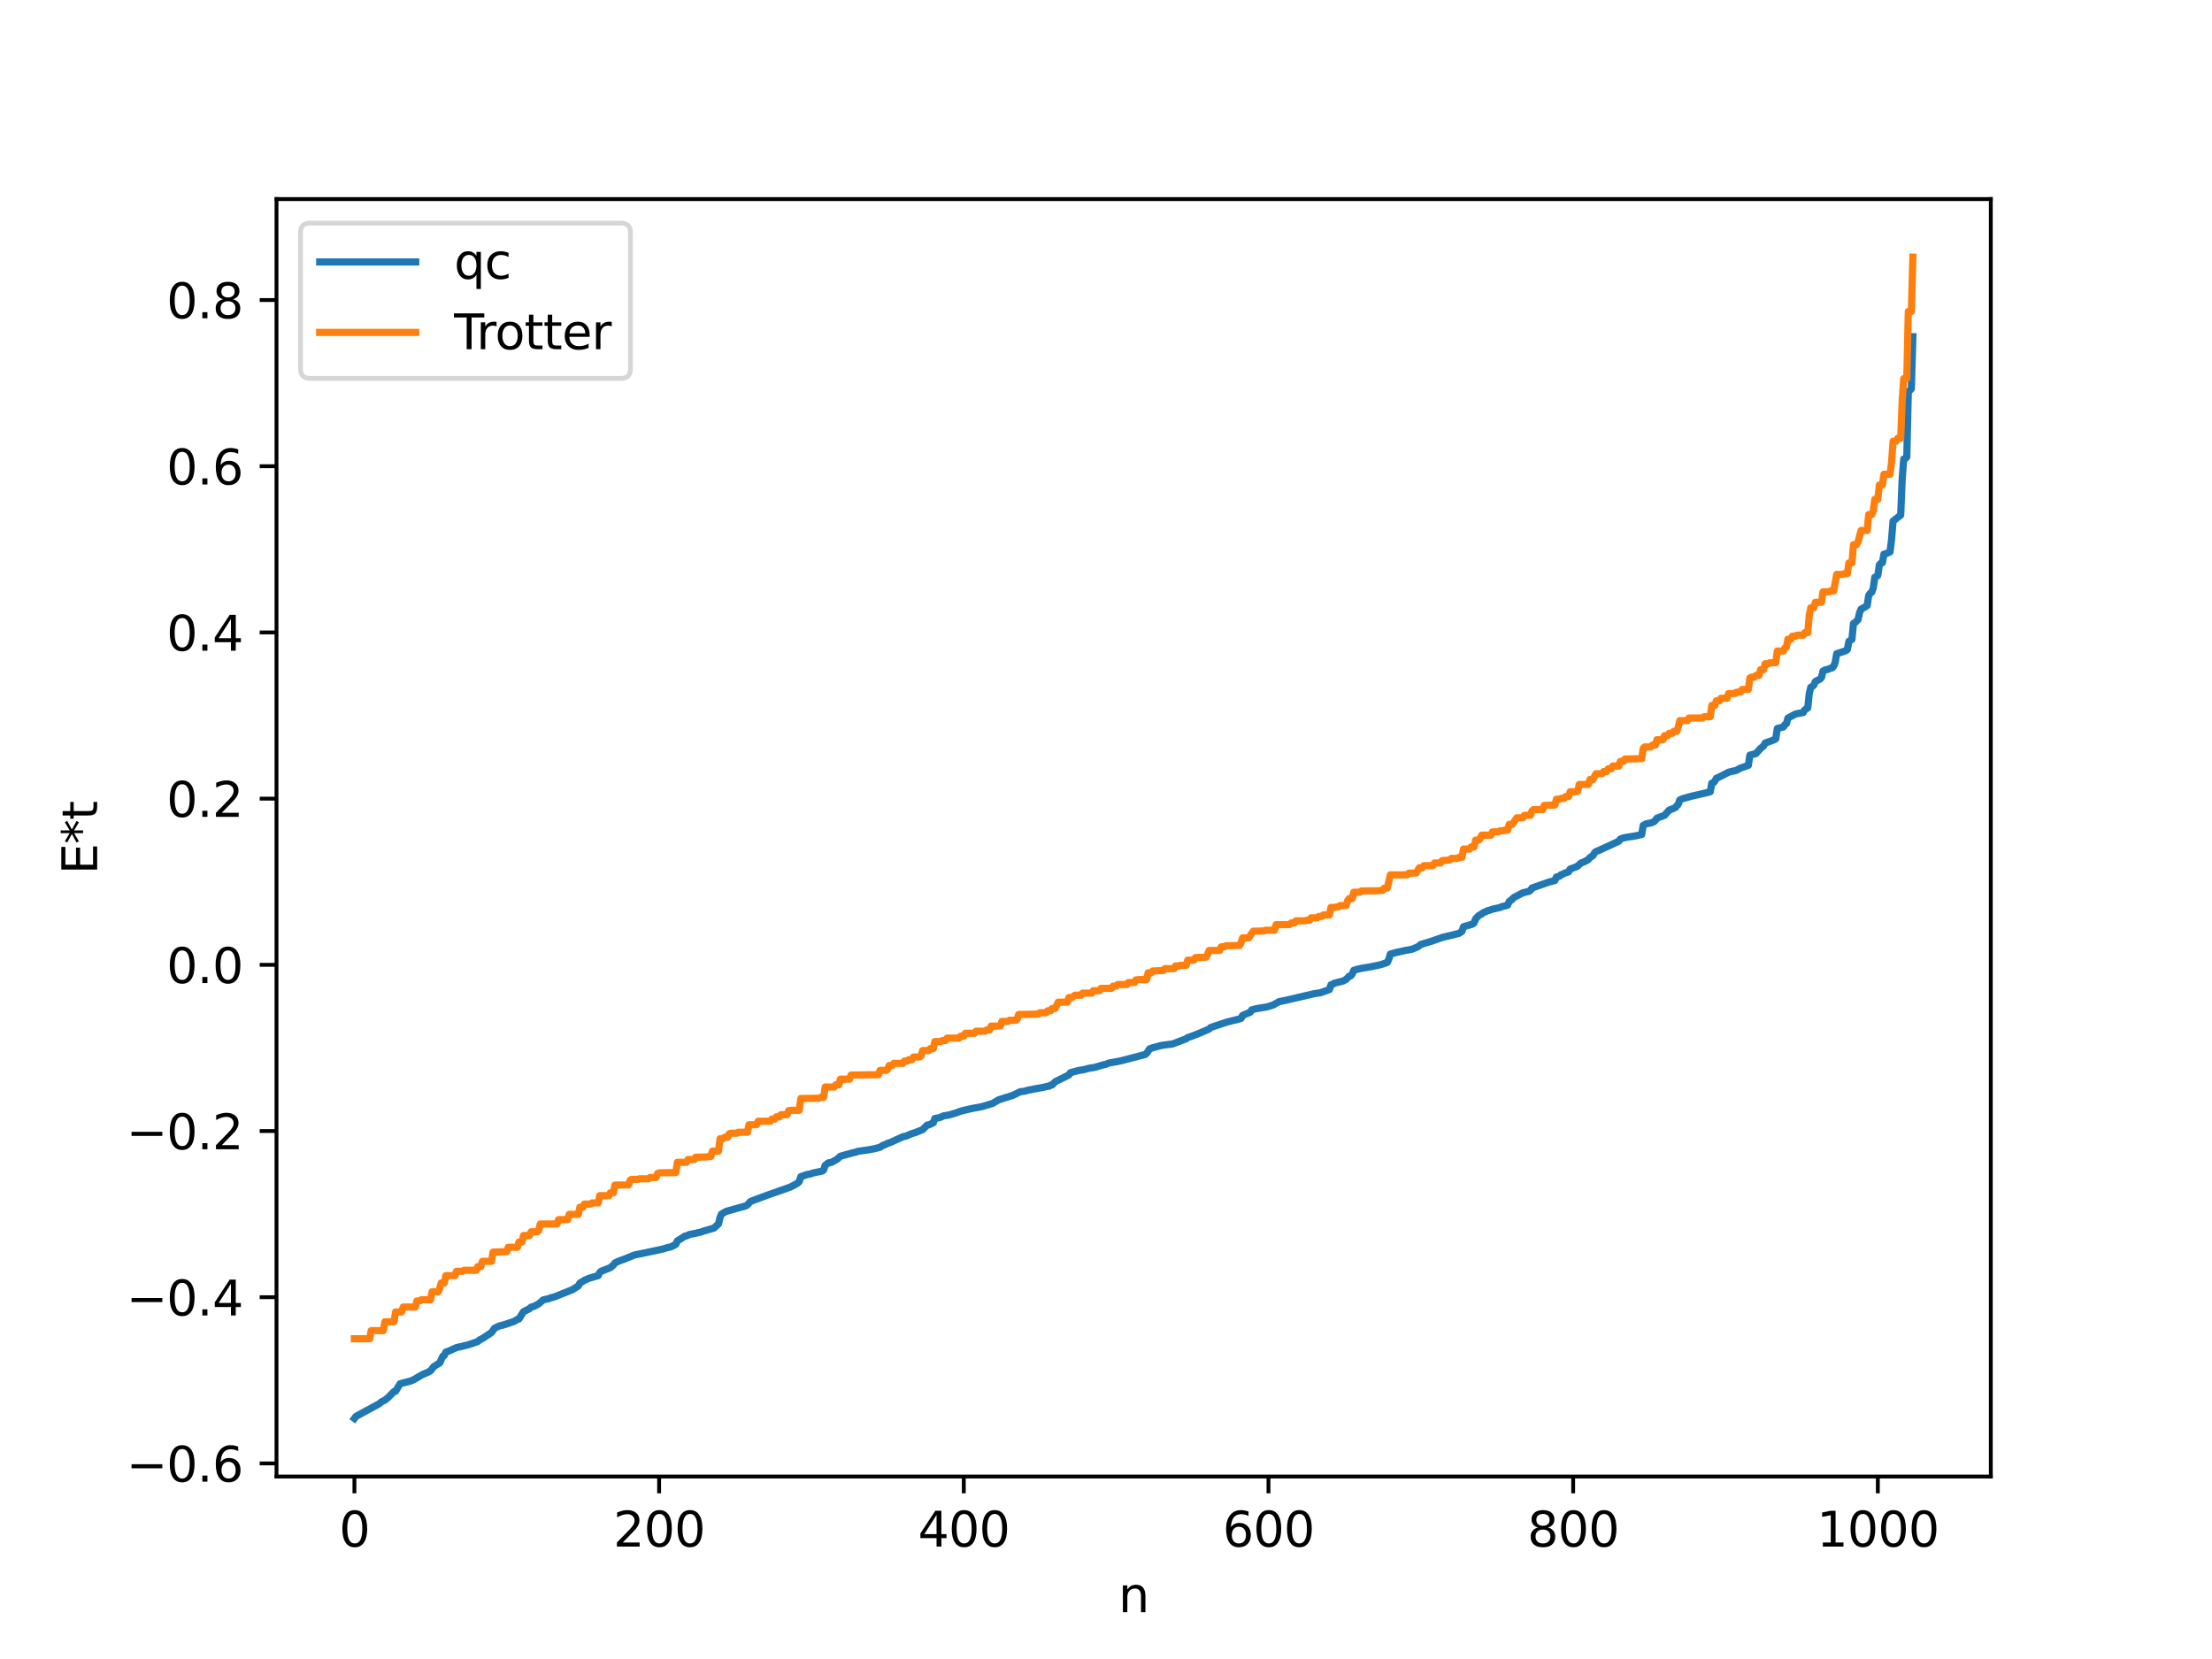 <?xml version="1.0" encoding="utf-8" standalone="no"?>
<!DOCTYPE svg PUBLIC "-//W3C//DTD SVG 1.1//EN"
  "http://www.w3.org/Graphics/SVG/1.1/DTD/svg11.dtd">
<svg xmlns:xlink="http://www.w3.org/1999/xlink" width="460.8pt" height="345.6pt" viewBox="0 0 460.8 345.6" xmlns="http://www.w3.org/2000/svg" version="1.1">
 <defs>
  <style type="text/css">*{stroke-linejoin: round; stroke-linecap: butt}</style>
 </defs>
 <g id="figure_1">
  <g id="patch_1">
   <path d="M 0 345.6 
L 460.8 345.6 
L 460.8 0 
L 0 0 
z
" style="fill: #ffffff"/>
  </g>
  <g id="axes_1">
   <g id="patch_2">
    <path d="M 57.6 307.584 
L 414.72 307.584 
L 414.72 41.472 
L 57.6 41.472 
z
" style="fill: #ffffff"/>
   </g>
   <g id="matplotlib.axis_1">
    <g id="xtick_1">
     <g id="line2d_1">
      <defs>
       <path id="m557d8e8575" d="M 0 0 
L 0 3.5 
" style="stroke: #000000; stroke-width: 0.8"/>
      </defs>
      <g>
       <use xlink:href="#m557d8e8575" x="73.833" y="307.584" style="stroke: #000000; stroke-width: 0.8"/>
      </g>
     </g>
     <g id="text_1">
      <!-- 0 -->
      <g transform="translate(70.651 322.182) scale(0.1 -0.1)">
       <defs>
        <path id="DejaVuSans-30" d="M 2034 4250 
Q 1547 4250 1301 3770 
Q 1056 3291 1056 2328 
Q 1056 1369 1301 889 
Q 1547 409 2034 409 
Q 2525 409 2770 889 
Q 3016 1369 3016 2328 
Q 3016 3291 2770 3770 
Q 2525 4250 2034 4250 
z
M 2034 4750 
Q 2819 4750 3233 4129 
Q 3647 3509 3647 2328 
Q 3647 1150 3233 529 
Q 2819 -91 2034 -91 
Q 1250 -91 836 529 
Q 422 1150 422 2328 
Q 422 3509 836 4129 
Q 1250 4750 2034 4750 
z
" transform="scale(0.016)"/>
       </defs>
       <use xlink:href="#DejaVuSans-30"/>
      </g>
     </g>
    </g>
    <g id="xtick_2">
     <g id="line2d_2">
      <g>
       <use xlink:href="#m557d8e8575" x="137.304" y="307.584" style="stroke: #000000; stroke-width: 0.8"/>
      </g>
     </g>
     <g id="text_2">
      <!-- 200 -->
      <g transform="translate(127.76 322.182) scale(0.1 -0.1)">
       <defs>
        <path id="DejaVuSans-32" d="M 1228 531 
L 3431 531 
L 3431 0 
L 469 0 
L 469 531 
Q 828 903 1448 1529 
Q 2069 2156 2228 2338 
Q 2531 2678 2651 2914 
Q 2772 3150 2772 3378 
Q 2772 3750 2511 3984 
Q 2250 4219 1831 4219 
Q 1534 4219 1204 4116 
Q 875 4013 500 3803 
L 500 4441 
Q 881 4594 1212 4672 
Q 1544 4750 1819 4750 
Q 2544 4750 2975 4387 
Q 3406 4025 3406 3419 
Q 3406 3131 3298 2873 
Q 3191 2616 2906 2266 
Q 2828 2175 2409 1742 
Q 1991 1309 1228 531 
z
" transform="scale(0.016)"/>
       </defs>
       <use xlink:href="#DejaVuSans-32"/>
       <use xlink:href="#DejaVuSans-30" x="63.623"/>
       <use xlink:href="#DejaVuSans-30" x="127.246"/>
      </g>
     </g>
    </g>
    <g id="xtick_3">
     <g id="line2d_3">
      <g>
       <use xlink:href="#m557d8e8575" x="200.775" y="307.584" style="stroke: #000000; stroke-width: 0.8"/>
      </g>
     </g>
     <g id="text_3">
      <!-- 400 -->
      <g transform="translate(191.231 322.182) scale(0.1 -0.1)">
       <defs>
        <path id="DejaVuSans-34" d="M 2419 4116 
L 825 1625 
L 2419 1625 
L 2419 4116 
z
M 2253 4666 
L 3047 4666 
L 3047 1625 
L 3713 1625 
L 3713 1100 
L 3047 1100 
L 3047 0 
L 2419 0 
L 2419 1100 
L 313 1100 
L 313 1709 
L 2253 4666 
z
" transform="scale(0.016)"/>
       </defs>
       <use xlink:href="#DejaVuSans-34"/>
       <use xlink:href="#DejaVuSans-30" x="63.623"/>
       <use xlink:href="#DejaVuSans-30" x="127.246"/>
      </g>
     </g>
    </g>
    <g id="xtick_4">
     <g id="line2d_4">
      <g>
       <use xlink:href="#m557d8e8575" x="264.246" y="307.584" style="stroke: #000000; stroke-width: 0.8"/>
      </g>
     </g>
     <g id="text_4">
      <!-- 600 -->
      <g transform="translate(254.702 322.182) scale(0.1 -0.1)">
       <defs>
        <path id="DejaVuSans-36" d="M 2113 2584 
Q 1688 2584 1439 2293 
Q 1191 2003 1191 1497 
Q 1191 994 1439 701 
Q 1688 409 2113 409 
Q 2538 409 2786 701 
Q 3034 994 3034 1497 
Q 3034 2003 2786 2293 
Q 2538 2584 2113 2584 
z
M 3366 4563 
L 3366 3988 
Q 3128 4100 2886 4159 
Q 2644 4219 2406 4219 
Q 1781 4219 1451 3797 
Q 1122 3375 1075 2522 
Q 1259 2794 1537 2939 
Q 1816 3084 2150 3084 
Q 2853 3084 3261 2657 
Q 3669 2231 3669 1497 
Q 3669 778 3244 343 
Q 2819 -91 2113 -91 
Q 1303 -91 875 529 
Q 447 1150 447 2328 
Q 447 3434 972 4092 
Q 1497 4750 2381 4750 
Q 2619 4750 2861 4703 
Q 3103 4656 3366 4563 
z
" transform="scale(0.016)"/>
       </defs>
       <use xlink:href="#DejaVuSans-36"/>
       <use xlink:href="#DejaVuSans-30" x="63.623"/>
       <use xlink:href="#DejaVuSans-30" x="127.246"/>
      </g>
     </g>
    </g>
    <g id="xtick_5">
     <g id="line2d_5">
      <g>
       <use xlink:href="#m557d8e8575" x="327.717" y="307.584" style="stroke: #000000; stroke-width: 0.8"/>
      </g>
     </g>
     <g id="text_5">
      <!-- 800 -->
      <g transform="translate(318.173 322.182) scale(0.1 -0.1)">
       <defs>
        <path id="DejaVuSans-38" d="M 2034 2216 
Q 1584 2216 1326 1975 
Q 1069 1734 1069 1313 
Q 1069 891 1326 650 
Q 1584 409 2034 409 
Q 2484 409 2743 651 
Q 3003 894 3003 1313 
Q 3003 1734 2745 1975 
Q 2488 2216 2034 2216 
z
M 1403 2484 
Q 997 2584 770 2862 
Q 544 3141 544 3541 
Q 544 4100 942 4425 
Q 1341 4750 2034 4750 
Q 2731 4750 3128 4425 
Q 3525 4100 3525 3541 
Q 3525 3141 3298 2862 
Q 3072 2584 2669 2484 
Q 3125 2378 3379 2068 
Q 3634 1759 3634 1313 
Q 3634 634 3220 271 
Q 2806 -91 2034 -91 
Q 1263 -91 848 271 
Q 434 634 434 1313 
Q 434 1759 690 2068 
Q 947 2378 1403 2484 
z
M 1172 3481 
Q 1172 3119 1398 2916 
Q 1625 2713 2034 2713 
Q 2441 2713 2670 2916 
Q 2900 3119 2900 3481 
Q 2900 3844 2670 4047 
Q 2441 4250 2034 4250 
Q 1625 4250 1398 4047 
Q 1172 3844 1172 3481 
z
" transform="scale(0.016)"/>
       </defs>
       <use xlink:href="#DejaVuSans-38"/>
       <use xlink:href="#DejaVuSans-30" x="63.623"/>
       <use xlink:href="#DejaVuSans-30" x="127.246"/>
      </g>
     </g>
    </g>
    <g id="xtick_6">
     <g id="line2d_6">
      <g>
       <use xlink:href="#m557d8e8575" x="391.188" y="307.584" style="stroke: #000000; stroke-width: 0.8"/>
      </g>
     </g>
     <g id="text_6">
      <!-- 1000 -->
      <g transform="translate(378.463 322.182) scale(0.1 -0.1)">
       <defs>
        <path id="DejaVuSans-31" d="M 794 531 
L 1825 531 
L 1825 4091 
L 703 3866 
L 703 4441 
L 1819 4666 
L 2450 4666 
L 2450 531 
L 3481 531 
L 3481 0 
L 794 0 
L 794 531 
z
" transform="scale(0.016)"/>
       </defs>
       <use xlink:href="#DejaVuSans-31"/>
       <use xlink:href="#DejaVuSans-30" x="63.623"/>
       <use xlink:href="#DejaVuSans-30" x="127.246"/>
       <use xlink:href="#DejaVuSans-30" x="190.869"/>
      </g>
     </g>
    </g>
    <g id="text_7">
     <!-- n -->
     <g transform="translate(232.991 335.861) scale(0.1 -0.1)">
      <defs>
       <path id="DejaVuSans-6e" d="M 3513 2113 
L 3513 0 
L 2938 0 
L 2938 2094 
Q 2938 2591 2744 2837 
Q 2550 3084 2163 3084 
Q 1697 3084 1428 2787 
Q 1159 2491 1159 1978 
L 1159 0 
L 581 0 
L 581 3500 
L 1159 3500 
L 1159 2956 
Q 1366 3272 1645 3428 
Q 1925 3584 2291 3584 
Q 2894 3584 3203 3211 
Q 3513 2838 3513 2113 
z
" transform="scale(0.016)"/>
      </defs>
      <use xlink:href="#DejaVuSans-6e"/>
     </g>
    </g>
   </g>
   <g id="matplotlib.axis_2">
    <g id="ytick_1">
     <g id="line2d_7">
      <defs>
       <path id="m89a649ad18" d="M 0 0 
L -3.5 0 
" style="stroke: #000000; stroke-width: 0.8"/>
      </defs>
      <g>
       <use xlink:href="#m89a649ad18" x="57.6" y="304.859" style="stroke: #000000; stroke-width: 0.8"/>
      </g>
     </g>
     <g id="text_8">
      <!-- −0.6 -->
      <g transform="translate(26.317 308.658) scale(0.1 -0.1)">
       <defs>
        <path id="DejaVuSans-2212" d="M 678 2272 
L 4684 2272 
L 4684 1741 
L 678 1741 
L 678 2272 
z
" transform="scale(0.016)"/>
        <path id="DejaVuSans-2e" d="M 684 794 
L 1344 794 
L 1344 0 
L 684 0 
L 684 794 
z
" transform="scale(0.016)"/>
       </defs>
       <use xlink:href="#DejaVuSans-2212"/>
       <use xlink:href="#DejaVuSans-30" x="83.789"/>
       <use xlink:href="#DejaVuSans-2e" x="147.412"/>
       <use xlink:href="#DejaVuSans-36" x="179.199"/>
      </g>
     </g>
    </g>
    <g id="ytick_2">
     <g id="line2d_8">
      <g>
       <use xlink:href="#m89a649ad18" x="57.6" y="270.236" style="stroke: #000000; stroke-width: 0.8"/>
      </g>
     </g>
     <g id="text_9">
      <!-- −0.4 -->
      <g transform="translate(26.317 274.035) scale(0.1 -0.1)">
       <use xlink:href="#DejaVuSans-2212"/>
       <use xlink:href="#DejaVuSans-30" x="83.789"/>
       <use xlink:href="#DejaVuSans-2e" x="147.412"/>
       <use xlink:href="#DejaVuSans-34" x="179.199"/>
      </g>
     </g>
    </g>
    <g id="ytick_3">
     <g id="line2d_9">
      <g>
       <use xlink:href="#m89a649ad18" x="57.6" y="235.614" style="stroke: #000000; stroke-width: 0.8"/>
      </g>
     </g>
     <g id="text_10">
      <!-- −0.2 -->
      <g transform="translate(26.317 239.413) scale(0.1 -0.1)">
       <use xlink:href="#DejaVuSans-2212"/>
       <use xlink:href="#DejaVuSans-30" x="83.789"/>
       <use xlink:href="#DejaVuSans-2e" x="147.412"/>
       <use xlink:href="#DejaVuSans-32" x="179.199"/>
      </g>
     </g>
    </g>
    <g id="ytick_4">
     <g id="line2d_10">
      <g>
       <use xlink:href="#m89a649ad18" x="57.6" y="200.991" style="stroke: #000000; stroke-width: 0.8"/>
      </g>
     </g>
     <g id="text_11">
      <!-- 0.0 -->
      <g transform="translate(34.697 204.79) scale(0.1 -0.1)">
       <use xlink:href="#DejaVuSans-30"/>
       <use xlink:href="#DejaVuSans-2e" x="63.623"/>
       <use xlink:href="#DejaVuSans-30" x="95.41"/>
      </g>
     </g>
    </g>
    <g id="ytick_5">
     <g id="line2d_11">
      <g>
       <use xlink:href="#m89a649ad18" x="57.6" y="166.369" style="stroke: #000000; stroke-width: 0.8"/>
      </g>
     </g>
     <g id="text_12">
      <!-- 0.2 -->
      <g transform="translate(34.697 170.168) scale(0.1 -0.1)">
       <use xlink:href="#DejaVuSans-30"/>
       <use xlink:href="#DejaVuSans-2e" x="63.623"/>
       <use xlink:href="#DejaVuSans-32" x="95.41"/>
      </g>
     </g>
    </g>
    <g id="ytick_6">
     <g id="line2d_12">
      <g>
       <use xlink:href="#m89a649ad18" x="57.6" y="131.746" style="stroke: #000000; stroke-width: 0.8"/>
      </g>
     </g>
     <g id="text_13">
      <!-- 0.4 -->
      <g transform="translate(34.697 135.545) scale(0.1 -0.1)">
       <use xlink:href="#DejaVuSans-30"/>
       <use xlink:href="#DejaVuSans-2e" x="63.623"/>
       <use xlink:href="#DejaVuSans-34" x="95.41"/>
      </g>
     </g>
    </g>
    <g id="ytick_7">
     <g id="line2d_13">
      <g>
       <use xlink:href="#m89a649ad18" x="57.6" y="97.124" style="stroke: #000000; stroke-width: 0.8"/>
      </g>
     </g>
     <g id="text_14">
      <!-- 0.6 -->
      <g transform="translate(34.697 100.923) scale(0.1 -0.1)">
       <use xlink:href="#DejaVuSans-30"/>
       <use xlink:href="#DejaVuSans-2e" x="63.623"/>
       <use xlink:href="#DejaVuSans-36" x="95.41"/>
      </g>
     </g>
    </g>
    <g id="ytick_8">
     <g id="line2d_14">
      <g>
       <use xlink:href="#m89a649ad18" x="57.6" y="62.501" style="stroke: #000000; stroke-width: 0.8"/>
      </g>
     </g>
     <g id="text_15">
      <!-- 0.8 -->
      <g transform="translate(34.697 66.301) scale(0.1 -0.1)">
       <use xlink:href="#DejaVuSans-30"/>
       <use xlink:href="#DejaVuSans-2e" x="63.623"/>
       <use xlink:href="#DejaVuSans-38" x="95.41"/>
      </g>
     </g>
    </g>
    <g id="text_16">
     <!-- E*t -->
     <g transform="translate(20.238 182.148) rotate(-90) scale(0.1 -0.1)">
      <defs>
       <path id="DejaVuSans-45" d="M 628 4666 
L 3578 4666 
L 3578 4134 
L 1259 4134 
L 1259 2753 
L 3481 2753 
L 3481 2222 
L 1259 2222 
L 1259 531 
L 3634 531 
L 3634 0 
L 628 0 
L 628 4666 
z
" transform="scale(0.016)"/>
       <path id="DejaVuSans-2a" d="M 3009 3897 
L 1888 3291 
L 3009 2681 
L 2828 2375 
L 1778 3009 
L 1778 1831 
L 1422 1831 
L 1422 3009 
L 372 2375 
L 191 2681 
L 1313 3291 
L 191 3897 
L 372 4206 
L 1422 3572 
L 1422 4750 
L 1778 4750 
L 1778 3572 
L 2828 4206 
L 3009 3897 
z
" transform="scale(0.016)"/>
       <path id="DejaVuSans-74" d="M 1172 4494 
L 1172 3500 
L 2356 3500 
L 2356 3053 
L 1172 3053 
L 1172 1153 
Q 1172 725 1289 603 
Q 1406 481 1766 481 
L 2356 481 
L 2356 0 
L 1766 0 
Q 1100 0 847 248 
Q 594 497 594 1153 
L 594 3053 
L 172 3053 
L 172 3500 
L 594 3500 
L 594 4494 
L 1172 4494 
z
" transform="scale(0.016)"/>
      </defs>
      <use xlink:href="#DejaVuSans-45"/>
      <use xlink:href="#DejaVuSans-2a" x="63.184"/>
      <use xlink:href="#DejaVuSans-74" x="113.184"/>
     </g>
    </g>
   </g>
   <g id="line2d_15">
    <path d="M 73.833 295.488 
L 74.15 295.059 
L 78.91 292.479 
L 79.545 291.971 
L 80.18 291.686 
L 80.815 291.165 
L 82.084 289.882 
L 82.401 289.816 
L 83.353 288.266 
L 85.575 287.678 
L 86.21 287.407 
L 86.844 287.028 
L 88.114 286.293 
L 89.066 285.897 
L 89.7 285.549 
L 90.335 284.714 
L 91.287 284.105 
L 91.605 283.914 
L 92.239 282.534 
L 92.557 282.362 
L 92.874 281.667 
L 93.509 281.453 
L 94.143 281.155 
L 95.096 280.728 
L 96.682 280.363 
L 97.634 280.117 
L 99.539 279.47 
L 99.856 279.169 
L 100.491 278.847 
L 102.395 277.586 
L 103.029 276.697 
L 103.981 276.232 
L 104.934 275.994 
L 106.52 275.467 
L 107.155 275.247 
L 107.79 274.85 
L 108.107 274.77 
L 108.742 273.738 
L 109.059 273.252 
L 110.329 272.612 
L 110.646 272.293 
L 111.281 272.126 
L 112.233 271.6 
L 113.185 270.784 
L 114.454 270.502 
L 114.772 270.324 
L 115.089 270.306 
L 115.724 270.072 
L 119.215 268.679 
L 120.484 267.88 
L 120.801 267.289 
L 121.753 266.717 
L 122.705 266.29 
L 124.61 265.74 
L 124.927 265.094 
L 125.244 264.826 
L 127.148 264.073 
L 127.783 263.538 
L 128.1 263.104 
L 128.735 262.782 
L 129.37 262.543 
L 130.005 262.321 
L 132.226 261.417 
L 133.496 261.171 
L 136.352 260.573 
L 138.256 260.155 
L 138.891 259.934 
L 139.843 259.715 
L 140.795 259.213 
L 141.112 258.499 
L 142.064 257.911 
L 142.699 257.496 
L 143.016 257.464 
L 143.651 257.157 
L 144.92 256.924 
L 145.555 256.746 
L 145.872 256.719 
L 146.507 256.47 
L 148.729 255.829 
L 149.681 254.958 
L 149.998 253.602 
L 150.315 252.903 
L 151.267 252.356 
L 155.393 251.196 
L 155.71 250.98 
L 156.345 250.287 
L 157.932 249.684 
L 160.153 248.87 
L 164.596 247.305 
L 165.548 246.821 
L 166.183 246.452 
L 166.5 246.122 
L 166.818 245.133 
L 168.087 244.687 
L 168.722 244.579 
L 169.357 244.363 
L 171.261 243.962 
L 171.578 243.731 
L 171.896 242.764 
L 172.53 242.262 
L 173.165 242.173 
L 174.434 241.457 
L 175.069 240.873 
L 176.021 240.595 
L 177.925 240.08 
L 178.243 240.047 
L 178.56 239.873 
L 181.099 239.499 
L 182.051 239.322 
L 182.686 239.17 
L 183.32 238.992 
L 183.955 238.581 
L 184.272 238.502 
L 184.907 238.181 
L 185.542 237.974 
L 186.177 237.677 
L 186.811 237.38 
L 187.763 236.962 
L 188.081 236.801 
L 188.715 236.68 
L 189.985 236.14 
L 190.62 235.961 
L 192.206 235.317 
L 193.158 234.366 
L 193.476 234.348 
L 194.428 233.889 
L 194.745 233.003 
L 195.697 232.828 
L 196.649 232.429 
L 197.601 232.297 
L 198.236 232.12 
L 199.188 231.836 
L 199.823 231.593 
L 200.458 231.383 
L 202.362 230.942 
L 204.583 230.528 
L 206.805 229.85 
L 207.439 229.46 
L 208.074 229.101 
L 210.93 228.203 
L 211.565 227.905 
L 212.517 227.432 
L 213.469 227.319 
L 214.104 227.118 
L 216.008 226.754 
L 217.277 226.527 
L 218.229 226.298 
L 218.547 226.281 
L 218.864 226.048 
L 219.181 226.003 
L 219.816 225.35 
L 222.672 223.931 
L 222.99 223.464 
L 224.577 223.026 
L 225.846 222.812 
L 226.798 222.554 
L 228.067 222.349 
L 229.654 221.872 
L 230.289 221.734 
L 230.924 221.47 
L 233.462 221.002 
L 238.54 219.674 
L 238.858 219.431 
L 239.492 218.489 
L 240.127 218.277 
L 241.714 217.836 
L 242.348 217.724 
L 244.253 217.479 
L 247.109 216.397 
L 247.426 216.13 
L 248.061 215.942 
L 249.648 215.328 
L 251.869 214.379 
L 252.186 214.056 
L 253.456 213.626 
L 255.677 212.889 
L 257.581 212.425 
L 258.534 212.156 
L 258.851 211.53 
L 260.438 210.871 
L 260.755 210.376 
L 261.707 210.122 
L 263.929 209.762 
L 265.198 209.368 
L 266.467 208.661 
L 267.737 208.405 
L 273.767 207.004 
L 275.036 206.81 
L 276.94 206.143 
L 277.258 205.16 
L 277.575 205.092 
L 277.892 204.845 
L 278.527 204.674 
L 279.796 204.367 
L 280.431 204.02 
L 281.066 203.355 
L 281.383 203.29 
L 281.7 202.894 
L 282.018 202.141 
L 282.653 201.941 
L 283.605 201.723 
L 284.557 201.562 
L 285.509 201.411 
L 286.143 201.27 
L 287.096 201.077 
L 287.73 200.93 
L 289 200.493 
L 289.317 199.817 
L 289.634 198.758 
L 290.904 198.408 
L 291.856 198.196 
L 292.808 197.989 
L 294.077 197.765 
L 295.347 197.255 
L 295.981 196.748 
L 298.203 196.078 
L 300.424 195.294 
L 303.915 194.45 
L 304.55 194.021 
L 304.867 193.06 
L 306.772 192.503 
L 307.089 192.235 
L 307.406 191.403 
L 308.041 190.735 
L 308.676 190.387 
L 308.993 190.123 
L 309.628 189.867 
L 309.945 189.684 
L 310.262 189.644 
L 310.897 189.402 
L 312.484 189.053 
L 312.801 188.887 
L 313.436 188.741 
L 314.071 188.559 
L 314.388 187.815 
L 315.023 187.335 
L 315.34 186.977 
L 315.975 186.65 
L 317.244 185.988 
L 318.514 185.678 
L 318.831 185.464 
L 319.148 184.987 
L 322.957 183.655 
L 323.274 183.618 
L 323.909 183.426 
L 324.226 182.698 
L 324.861 182.536 
L 325.178 182.233 
L 325.496 182.17 
L 325.813 181.942 
L 326.765 181.619 
L 327.082 181.042 
L 328.352 180.57 
L 328.669 180.408 
L 329.304 179.815 
L 330.256 179.418 
L 330.891 179.034 
L 331.208 178.65 
L 331.843 178.22 
L 332.16 177.677 
L 332.477 177.39 
L 333.112 177.145 
L 337.238 175.238 
L 337.555 174.786 
L 338.19 174.562 
L 338.824 174.424 
L 340.729 174.127 
L 341.998 173.844 
L 342.315 171.938 
L 342.95 171.611 
L 343.902 171.437 
L 344.537 171.181 
L 344.854 170.893 
L 345.172 170.442 
L 346.758 169.847 
L 347.71 168.767 
L 348.345 168.52 
L 348.98 168.25 
L 349.615 167.541 
L 349.932 166.642 
L 350.567 166.362 
L 352.471 165.841 
L 354.692 165.329 
L 355.644 165.114 
L 356.279 164.938 
L 356.596 163.157 
L 356.914 163.094 
L 357.231 162.73 
L 357.548 162.133 
L 358.5 161.694 
L 360.087 160.872 
L 360.722 160.715 
L 361.674 160.491 
L 362.626 159.99 
L 364.213 159.438 
L 364.53 157.318 
L 365.8 156.979 
L 366.752 155.914 
L 367.386 155.403 
L 367.704 154.803 
L 369.608 154.101 
L 369.925 153.889 
L 370.243 151.765 
L 371.512 151.428 
L 371.829 150.97 
L 372.147 150.726 
L 372.464 149.577 
L 374.051 148.743 
L 375.638 148.426 
L 375.955 147.886 
L 376.59 147.458 
L 376.907 144.422 
L 377.224 143.166 
L 377.542 143.018 
L 377.859 142.715 
L 378.177 141.966 
L 379.129 141.477 
L 379.446 141.142 
L 379.763 139.792 
L 380.398 139.497 
L 380.715 139.475 
L 381.35 139.188 
L 381.667 139.146 
L 381.985 138.793 
L 382.302 138 
L 382.62 136.18 
L 384.524 135.552 
L 384.841 135.3 
L 385.158 133.603 
L 385.793 133.185 
L 386.11 129.872 
L 386.428 129.724 
L 387.062 129.08 
L 387.38 127.657 
L 387.697 126.891 
L 388.332 126.545 
L 388.967 126.154 
L 389.284 124.034 
L 389.601 123.6 
L 389.919 123.364 
L 390.236 122.518 
L 390.553 120.255 
L 390.871 120.137 
L 391.188 119.854 
L 391.505 117.67 
L 391.823 117.329 
L 392.14 117.223 
L 392.458 115.434 
L 392.775 115.395 
L 393.41 115.109 
L 393.727 114.971 
L 394.044 112.4 
L 394.362 108.557 
L 395.948 107.308 
L 396.266 99.652 
L 396.583 95.625 
L 396.9 95.53 
L 397.218 95.226 
L 397.535 81.628 
L 398.17 80.994 
L 398.487 70.132 
L 398.487 70.132 
" clip-path="url(#pa95f1c968b)" style="fill: none; stroke: #1f77b4; stroke-width: 1.5; stroke-linecap: square"/>
   </g>
   <g id="line2d_16">
    <path d="M 73.833 278.892 
L 77.006 278.892 
L 77.324 277.197 
L 79.862 277.197 
L 80.18 275.348 
L 82.084 275.348 
L 82.401 273.305 
L 83.671 273.305 
L 83.988 272.279 
L 86.527 272.279 
L 86.844 271.01 
L 87.479 271.01 
L 87.796 270.756 
L 89.7 270.756 
L 90.018 269.094 
L 91.287 269.094 
L 91.605 268.373 
L 91.922 267.264 
L 92.557 267.264 
L 92.874 265.74 
L 94.778 265.74 
L 95.096 264.832 
L 96.365 264.832 
L 96.682 264.62 
L 99.221 264.62 
L 99.539 263.861 
L 100.173 263.861 
L 100.491 262.758 
L 102.395 262.758 
L 102.712 260.836 
L 105.568 260.745 
L 105.886 259.826 
L 107.79 259.826 
L 108.107 258.737 
L 108.742 258.737 
L 109.059 257.377 
L 110.329 257.377 
L 110.646 256.603 
L 111.915 256.603 
L 112.233 256.345 
L 112.55 254.985 
L 116.041 254.968 
L 116.358 254.073 
L 118.262 254.073 
L 118.58 252.973 
L 120.484 252.973 
L 120.801 251.491 
L 121.436 251.491 
L 121.753 250.826 
L 123.023 250.826 
L 123.34 250.594 
L 124.61 250.594 
L 124.927 249.076 
L 126.831 249.076 
L 127.148 248.486 
L 127.783 248.486 
L 128.1 246.875 
L 130.957 246.838 
L 131.274 245.862 
L 131.591 245.688 
L 132.861 245.688 
L 133.178 245.564 
L 135.082 245.564 
L 135.4 245.292 
L 136.669 245.292 
L 136.986 244.469 
L 137.304 244.324 
L 140.795 244.269 
L 141.112 242.132 
L 143.016 242.132 
L 143.334 241.542 
L 144.603 241.542 
L 144.92 241.075 
L 147.142 241.02 
L 147.777 240.912 
L 148.094 240.912 
L 148.411 239.799 
L 149.681 239.799 
L 149.998 237.217 
L 150.633 237.217 
L 150.95 236.905 
L 151.585 236.905 
L 151.902 236.2 
L 152.22 236.063 
L 153.489 236.063 
L 153.806 235.871 
L 155.71 235.871 
L 156.028 234.306 
L 157.615 234.299 
L 157.932 233.57 
L 160.471 233.57 
L 160.788 233.128 
L 161.423 233.128 
L 161.74 232.651 
L 162.375 232.651 
L 162.692 232.22 
L 163.962 232.22 
L 164.279 231.367 
L 164.914 231.293 
L 166.5 231.293 
L 166.818 228.84 
L 170.626 228.784 
L 170.943 228.605 
L 171.578 228.605 
L 171.896 226.441 
L 173.8 226.441 
L 174.117 225.977 
L 174.752 225.977 
L 175.069 224.812 
L 176.973 224.812 
L 177.291 223.958 
L 183.003 223.876 
L 183.32 222.983 
L 184.59 222.983 
L 184.907 222.767 
L 185.224 221.969 
L 185.859 221.969 
L 186.177 221.515 
L 188.081 221.515 
L 188.398 221.03 
L 189.033 221.03 
L 189.35 220.738 
L 189.985 220.738 
L 190.302 220.197 
L 191.572 220.197 
L 191.889 219.928 
L 192.206 218.851 
L 193.476 218.851 
L 193.793 218.44 
L 194.428 218.44 
L 194.745 216.976 
L 196.015 216.976 
L 196.332 216.758 
L 196.967 216.758 
L 197.284 216.259 
L 199.823 216.259 
L 200.14 215.847 
L 200.775 215.847 
L 201.092 215.249 
L 202.996 215.249 
L 203.314 214.82 
L 205.218 214.82 
L 205.535 214.557 
L 206.17 214.557 
L 206.487 213.755 
L 208.391 213.755 
L 208.709 212.779 
L 209.978 212.779 
L 210.296 212.529 
L 211.565 212.529 
L 211.882 212.376 
L 212.2 211.341 
L 216.325 211.252 
L 216.643 210.969 
L 217.912 210.969 
L 218.229 210.571 
L 218.864 210.571 
L 219.181 210.091 
L 219.816 210.091 
L 220.451 208.773 
L 222.355 208.773 
L 222.672 207.811 
L 223.307 207.811 
L 223.942 207.32 
L 225.211 207.32 
L 225.529 206.885 
L 227.433 206.885 
L 227.75 206.385 
L 229.02 206.385 
L 229.337 205.909 
L 231.558 205.871 
L 231.876 205.431 
L 232.51 205.431 
L 232.828 205.096 
L 234.732 205.096 
L 235.049 204.685 
L 236.319 204.685 
L 236.636 204.135 
L 237.271 204.064 
L 238.858 204.064 
L 239.175 202.652 
L 239.81 202.652 
L 240.127 202.279 
L 242.348 202.17 
L 242.666 201.789 
L 244.57 201.789 
L 244.887 201.231 
L 245.522 201.231 
L 245.839 201.093 
L 247.109 201.093 
L 247.426 200.022 
L 248.696 200.022 
L 249.013 199.489 
L 251.234 199.402 
L 251.552 198.846 
L 251.869 198.004 
L 254.091 197.99 
L 254.408 197.24 
L 255.043 197.24 
L 255.36 197.02 
L 258.216 196.957 
L 258.534 196.409 
L 258.851 195.384 
L 260.12 195.384 
L 261.072 193.993 
L 263.294 193.933 
L 263.611 193.786 
L 265.515 193.786 
L 265.833 192.63 
L 268.689 192.602 
L 269.006 192.257 
L 269.641 192.257 
L 269.958 191.829 
L 271.862 191.829 
L 272.18 191.702 
L 272.815 191.702 
L 273.132 191.201 
L 274.401 191.201 
L 274.719 190.922 
L 275.353 190.922 
L 275.671 190.602 
L 276.94 190.602 
L 277.258 189.039 
L 277.892 189.039 
L 278.527 188.925 
L 278.844 188.925 
L 279.162 188.64 
L 280.431 188.64 
L 280.748 187.577 
L 281.066 187.184 
L 281.7 187.184 
L 282.018 185.869 
L 283.287 185.869 
L 283.605 185.599 
L 287.096 185.563 
L 287.73 185.477 
L 288.048 185.477 
L 288.365 185.016 
L 289 185.016 
L 289.634 182.259 
L 293.125 182.248 
L 293.443 181.911 
L 294.395 181.864 
L 295.029 181.864 
L 295.664 180.778 
L 296.299 180.778 
L 296.616 180.333 
L 298.52 180.333 
L 298.838 179.776 
L 300.107 179.776 
L 300.424 179.276 
L 302.011 179.167 
L 302.329 178.825 
L 303.598 178.825 
L 303.915 178.593 
L 304.55 178.593 
L 304.867 176.877 
L 306.137 176.877 
L 306.454 176.437 
L 307.089 176.437 
L 307.406 175.014 
L 308.041 175.014 
L 308.358 174.665 
L 308.676 173.98 
L 310.58 173.98 
L 310.897 173.3 
L 312.167 173.3 
L 312.484 173.072 
L 313.119 173.072 
L 313.436 172.937 
L 314.071 172.937 
L 314.388 171.74 
L 315.023 171.74 
L 315.975 170.374 
L 317.244 170.374 
L 317.562 169.847 
L 318.831 169.847 
L 319.148 168.907 
L 319.466 168.654 
L 321.37 168.654 
L 321.687 167.789 
L 323.909 167.701 
L 324.226 166.49 
L 324.861 166.49 
L 325.178 166.324 
L 325.813 166.324 
L 326.13 165.952 
L 326.765 165.952 
L 327.082 164.939 
L 328.352 164.939 
L 328.669 164.802 
L 328.986 163.418 
L 330.891 163.418 
L 331.208 162.382 
L 331.843 162.382 
L 332.477 161.179 
L 333.747 161.179 
L 334.064 160.736 
L 334.699 160.736 
L 335.016 160.157 
L 335.651 160.157 
L 335.968 159.586 
L 337.238 159.586 
L 337.555 158.605 
L 338.19 158.605 
L 338.507 158.118 
L 341.998 158.042 
L 342.315 155.906 
L 342.633 155.6 
L 343.902 155.6 
L 344.22 155.213 
L 344.854 155.213 
L 345.172 154.098 
L 346.441 154.098 
L 346.758 153.246 
L 347.393 153.246 
L 347.71 152.77 
L 348.345 152.77 
L 348.662 152.357 
L 349.297 152.357 
L 349.615 151.456 
L 349.932 150.12 
L 351.519 150.111 
L 351.836 149.59 
L 354.692 149.572 
L 355.01 149.298 
L 356.279 149.298 
L 356.596 146.947 
L 357.231 146.947 
L 357.548 145.988 
L 358.183 145.988 
L 358.5 145.468 
L 359.77 145.468 
L 360.087 144.486 
L 361.357 144.486 
L 361.674 144.233 
L 362.309 144.14 
L 362.626 144.14 
L 362.943 143.617 
L 364.213 143.617 
L 364.53 141.238 
L 364.848 141.063 
L 365.482 141.063 
L 365.8 140.694 
L 366.434 140.694 
L 366.752 139.513 
L 367.386 139.513 
L 367.704 138.276 
L 368.339 138.276 
L 368.656 138.056 
L 369.925 138.056 
L 370.243 135.626 
L 371.512 135.626 
L 371.829 134.974 
L 372.147 134.776 
L 372.464 133.14 
L 373.099 133.14 
L 373.416 132.519 
L 374.051 132.519 
L 374.368 132.316 
L 375.638 132.316 
L 375.955 131.793 
L 376.59 131.793 
L 376.907 128.079 
L 377.224 126.593 
L 377.859 126.593 
L 378.177 125.481 
L 379.446 125.481 
L 379.763 123.291 
L 381.033 123.291 
L 381.35 123.102 
L 381.985 123.102 
L 382.62 119.659 
L 383.889 119.659 
L 384.206 119.495 
L 384.841 119.495 
L 385.158 117.27 
L 385.793 117.27 
L 386.11 113.481 
L 386.745 113.481 
L 387.062 112.886 
L 387.697 110.506 
L 388.967 110.506 
L 389.284 107.195 
L 389.919 107.195 
L 390.236 106.477 
L 390.553 104.018 
L 391.188 104.018 
L 391.505 101.019 
L 392.14 101.019 
L 392.458 98.813 
L 393.727 98.813 
L 394.044 96.376 
L 394.362 91.913 
L 394.996 91.913 
L 395.314 91.302 
L 395.948 91.302 
L 396.266 83.407 
L 396.583 78.877 
L 397.218 78.877 
L 397.535 64.902 
L 398.17 64.902 
L 398.487 53.568 
L 398.487 53.568 
" clip-path="url(#pa95f1c968b)" style="fill: none; stroke: #ff7f0e; stroke-width: 1.5; stroke-linecap: square"/>
   </g>
   <g id="patch_3">
    <path d="M 57.6 307.584 
L 57.6 41.472 
" style="fill: none; stroke: #000000; stroke-width: 0.8; stroke-linejoin: miter; stroke-linecap: square"/>
   </g>
   <g id="patch_4">
    <path d="M 414.72 307.584 
L 414.72 41.472 
" style="fill: none; stroke: #000000; stroke-width: 0.8; stroke-linejoin: miter; stroke-linecap: square"/>
   </g>
   <g id="patch_5">
    <path d="M 57.6 307.584 
L 414.72 307.584 
" style="fill: none; stroke: #000000; stroke-width: 0.8; stroke-linejoin: miter; stroke-linecap: square"/>
   </g>
   <g id="patch_6">
    <path d="M 57.6 41.472 
L 414.72 41.472 
" style="fill: none; stroke: #000000; stroke-width: 0.8; stroke-linejoin: miter; stroke-linecap: square"/>
   </g>
   <g id="legend_1">
    <g id="patch_7">
     <path d="M 64.6 78.828 
L 129.342 78.828 
Q 131.342 78.828 131.342 76.828 
L 131.342 48.472 
Q 131.342 46.472 129.342 46.472 
L 64.6 46.472 
Q 62.6 46.472 62.6 48.472 
L 62.6 76.828 
Q 62.6 78.828 64.6 78.828 
z
" style="fill: #ffffff; opacity: 0.8; stroke: #cccccc; stroke-linejoin: miter"/>
    </g>
    <g id="line2d_17">
     <path d="M 66.6 54.57 
L 76.6 54.57 
L 86.6 54.57 
" style="fill: none; stroke: #1f77b4; stroke-width: 1.5; stroke-linecap: square"/>
    </g>
    <g id="text_17">
     <!-- qc -->
     <g transform="translate(94.6 58.07) scale(0.1 -0.1)">
      <defs>
       <path id="DejaVuSans-71" d="M 947 1747 
Q 947 1113 1208 752 
Q 1469 391 1925 391 
Q 2381 391 2643 752 
Q 2906 1113 2906 1747 
Q 2906 2381 2643 2742 
Q 2381 3103 1925 3103 
Q 1469 3103 1208 2742 
Q 947 2381 947 1747 
z
M 2906 525 
Q 2725 213 2448 61 
Q 2172 -91 1784 -91 
Q 1150 -91 751 415 
Q 353 922 353 1747 
Q 353 2572 751 3078 
Q 1150 3584 1784 3584 
Q 2172 3584 2448 3432 
Q 2725 3281 2906 2969 
L 2906 3500 
L 3481 3500 
L 3481 -1331 
L 2906 -1331 
L 2906 525 
z
" transform="scale(0.016)"/>
       <path id="DejaVuSans-63" d="M 3122 3366 
L 3122 2828 
Q 2878 2963 2633 3030 
Q 2388 3097 2138 3097 
Q 1578 3097 1268 2742 
Q 959 2388 959 1747 
Q 959 1106 1268 751 
Q 1578 397 2138 397 
Q 2388 397 2633 464 
Q 2878 531 3122 666 
L 3122 134 
Q 2881 22 2623 -34 
Q 2366 -91 2075 -91 
Q 1284 -91 818 406 
Q 353 903 353 1747 
Q 353 2603 823 3093 
Q 1294 3584 2113 3584 
Q 2378 3584 2631 3529 
Q 2884 3475 3122 3366 
z
" transform="scale(0.016)"/>
      </defs>
      <use xlink:href="#DejaVuSans-71"/>
      <use xlink:href="#DejaVuSans-63" x="63.477"/>
     </g>
    </g>
    <g id="line2d_18">
     <path d="M 66.6 69.249 
L 76.6 69.249 
L 86.6 69.249 
" style="fill: none; stroke: #ff7f0e; stroke-width: 1.5; stroke-linecap: square"/>
    </g>
    <g id="text_18">
     <!-- Trotter -->
     <g transform="translate(94.6 72.749) scale(0.1 -0.1)">
      <defs>
       <path id="DejaVuSans-54" d="M -19 4666 
L 3928 4666 
L 3928 4134 
L 2272 4134 
L 2272 0 
L 1638 0 
L 1638 4134 
L -19 4134 
L -19 4666 
z
" transform="scale(0.016)"/>
       <path id="DejaVuSans-72" d="M 2631 2963 
Q 2534 3019 2420 3045 
Q 2306 3072 2169 3072 
Q 1681 3072 1420 2755 
Q 1159 2438 1159 1844 
L 1159 0 
L 581 0 
L 581 3500 
L 1159 3500 
L 1159 2956 
Q 1341 3275 1631 3429 
Q 1922 3584 2338 3584 
Q 2397 3584 2469 3576 
Q 2541 3569 2628 3553 
L 2631 2963 
z
" transform="scale(0.016)"/>
       <path id="DejaVuSans-6f" d="M 1959 3097 
Q 1497 3097 1228 2736 
Q 959 2375 959 1747 
Q 959 1119 1226 758 
Q 1494 397 1959 397 
Q 2419 397 2687 759 
Q 2956 1122 2956 1747 
Q 2956 2369 2687 2733 
Q 2419 3097 1959 3097 
z
M 1959 3584 
Q 2709 3584 3137 3096 
Q 3566 2609 3566 1747 
Q 3566 888 3137 398 
Q 2709 -91 1959 -91 
Q 1206 -91 779 398 
Q 353 888 353 1747 
Q 353 2609 779 3096 
Q 1206 3584 1959 3584 
z
" transform="scale(0.016)"/>
       <path id="DejaVuSans-65" d="M 3597 1894 
L 3597 1613 
L 953 1613 
Q 991 1019 1311 708 
Q 1631 397 2203 397 
Q 2534 397 2845 478 
Q 3156 559 3463 722 
L 3463 178 
Q 3153 47 2828 -22 
Q 2503 -91 2169 -91 
Q 1331 -91 842 396 
Q 353 884 353 1716 
Q 353 2575 817 3079 
Q 1281 3584 2069 3584 
Q 2775 3584 3186 3129 
Q 3597 2675 3597 1894 
z
M 3022 2063 
Q 3016 2534 2758 2815 
Q 2500 3097 2075 3097 
Q 1594 3097 1305 2825 
Q 1016 2553 972 2059 
L 3022 2063 
z
" transform="scale(0.016)"/>
      </defs>
      <use xlink:href="#DejaVuSans-54"/>
      <use xlink:href="#DejaVuSans-72" x="46.334"/>
      <use xlink:href="#DejaVuSans-6f" x="85.197"/>
      <use xlink:href="#DejaVuSans-74" x="146.379"/>
      <use xlink:href="#DejaVuSans-74" x="185.588"/>
      <use xlink:href="#DejaVuSans-65" x="224.797"/>
      <use xlink:href="#DejaVuSans-72" x="286.32"/>
     </g>
    </g>
   </g>
  </g>
 </g>
 <defs>
  <clipPath id="pa95f1c968b">
   <rect x="57.6" y="41.472" width="357.12" height="266.112"/>
  </clipPath>
 </defs>
</svg>
